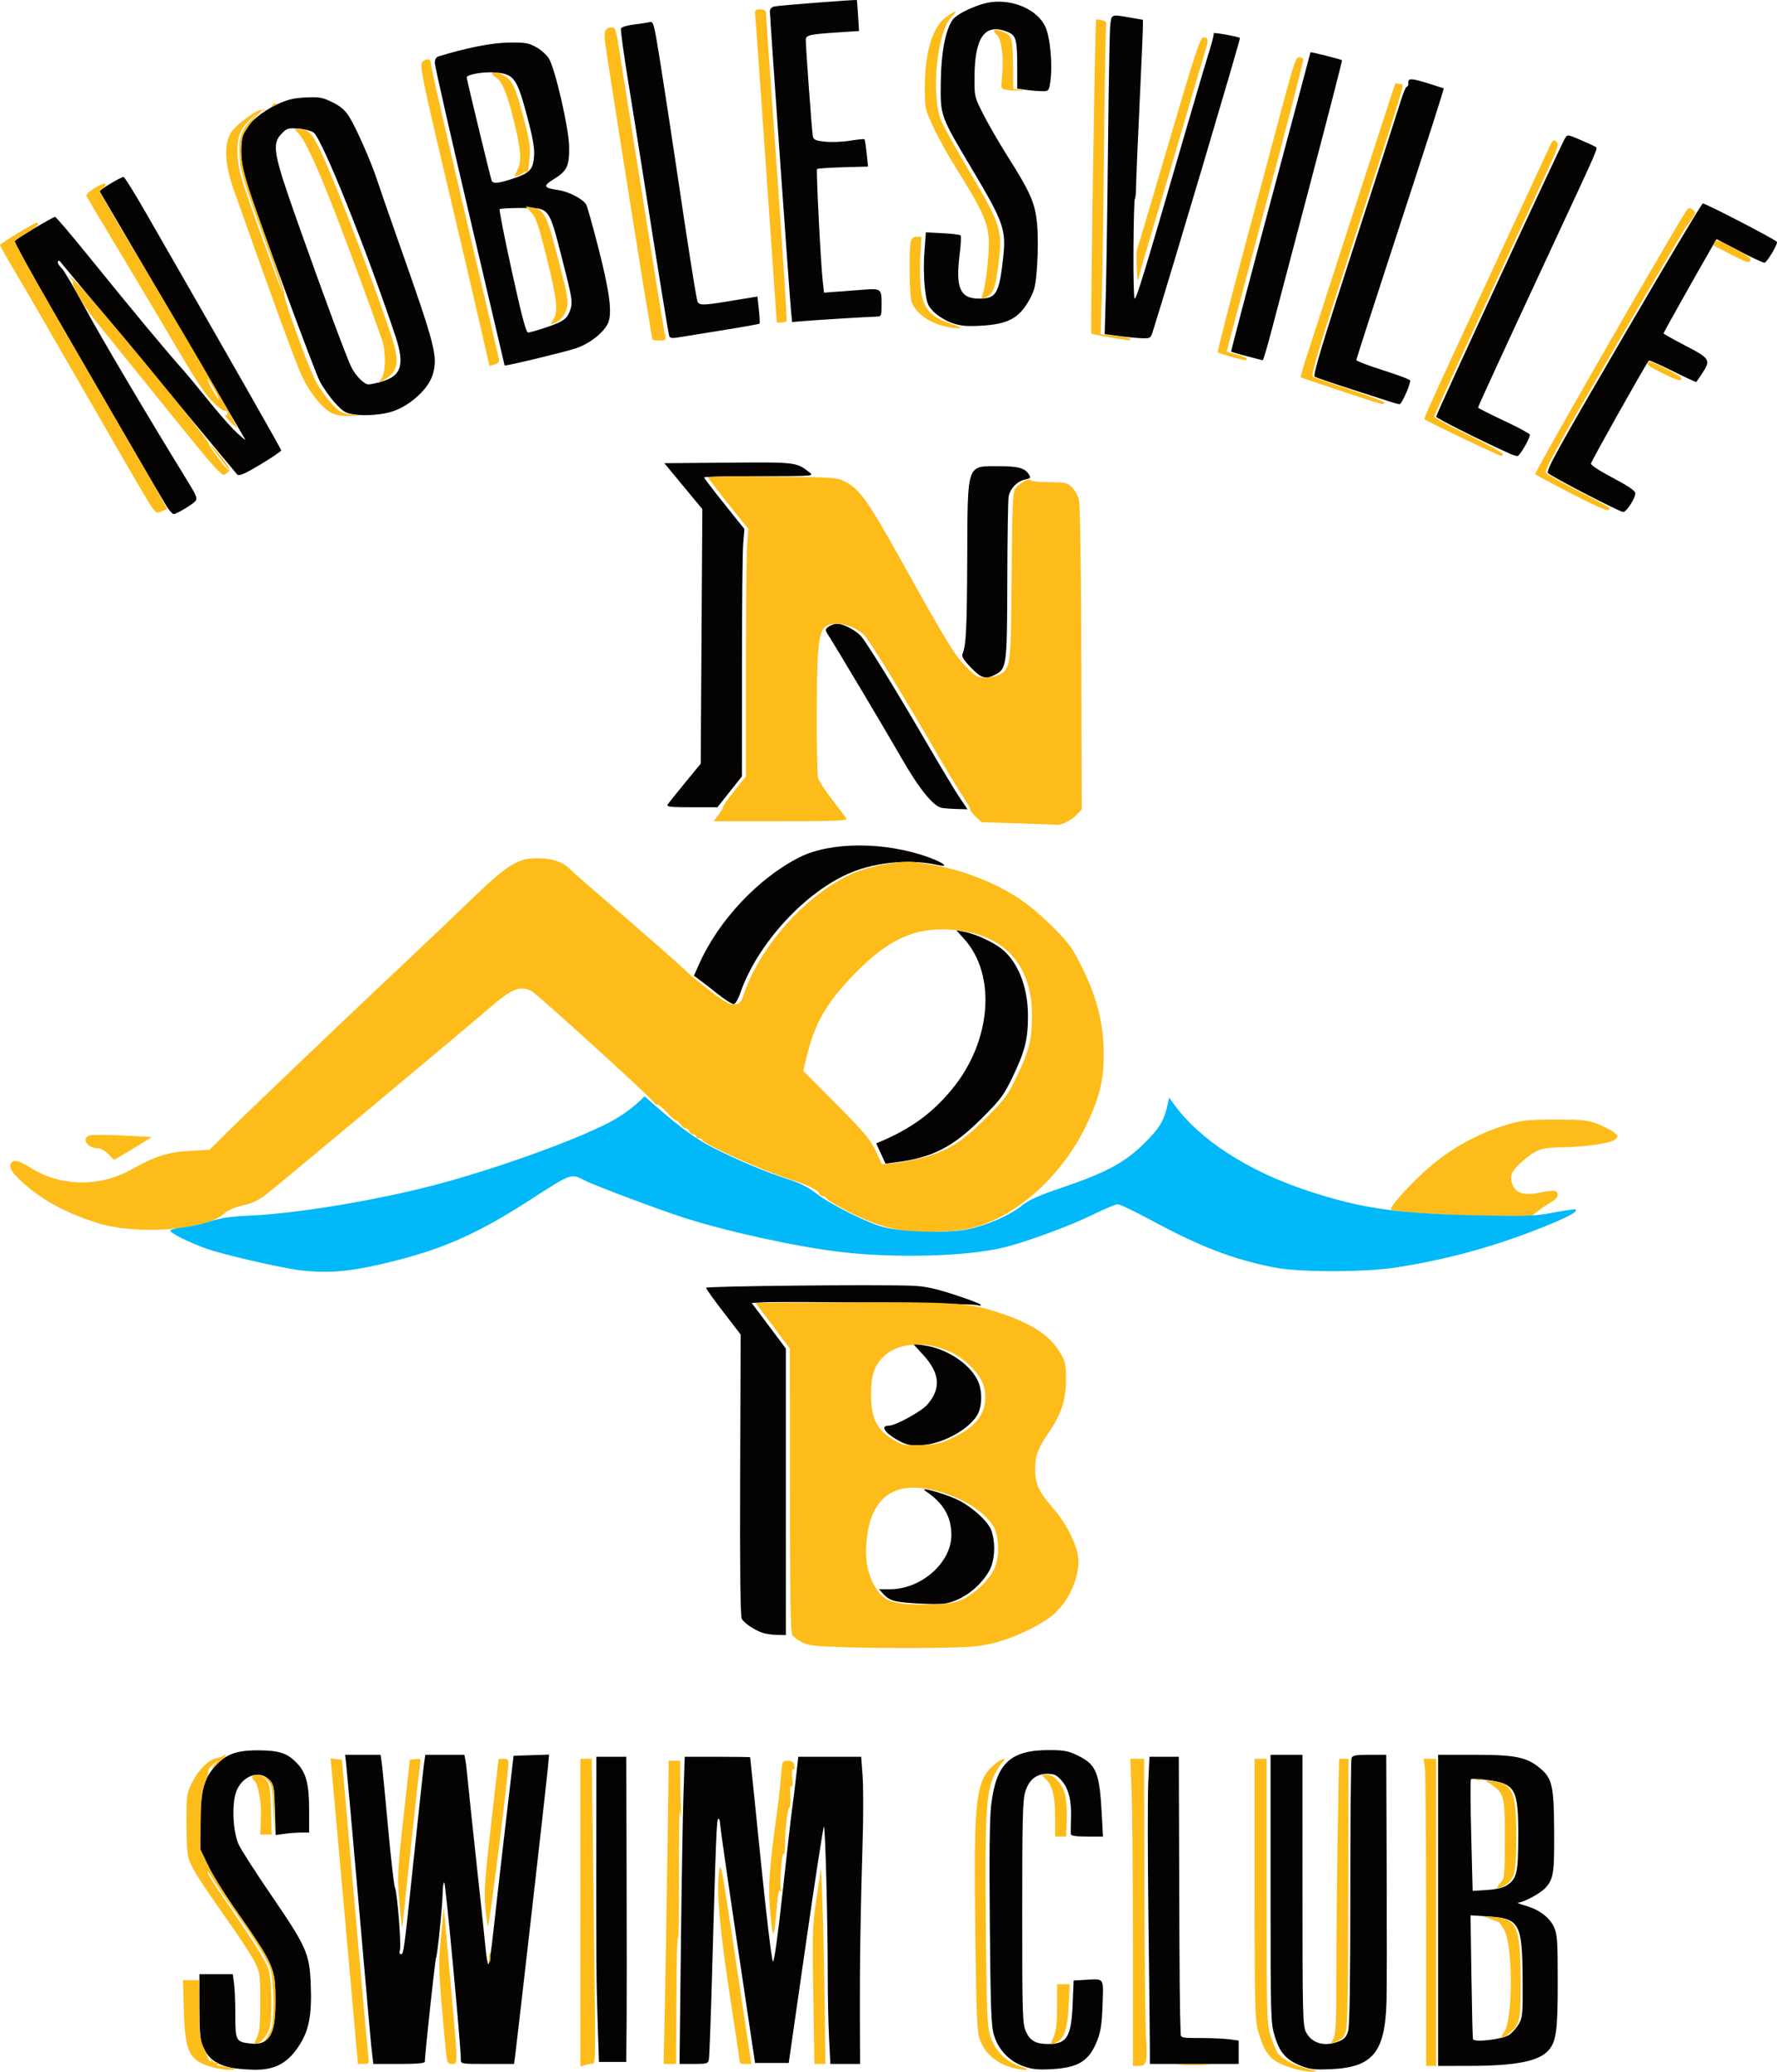 <?xml version="1.0" encoding="UTF-8" standalone="no"?>
<svg
   xmlns:dc="http://purl.org/dc/elements/1.1/"
   xmlns:cc="http://creativecommons.org/ns#"
   xmlns:rdf="http://www.w3.org/1999/02/22-rdf-syntax-ns#"
   xmlns:svg="http://www.w3.org/2000/svg"
   xmlns="http://www.w3.org/2000/svg"
   xmlns:sodipodi="http://sodipodi.sourceforge.net/DTD/sodipodi-0.dtd"
   xmlns:inkscape="http://www.inkscape.org/namespaces/inkscape"
   version="1.1"
   id="svg833"
   width="85522.695"
   height="99703.398"
   viewBox="0 0 85522.695 99703.398"
   sodipodi:docname="source.svg"
   inkscape:version="1.0.2 (e86c870879, 2021-01-15, custom)"
   inkscape:export-filename="C:\Users\cmoth\source\repos\cmothersead\FRSTWebsite\images\logos\teams\NOB\512x512.png"
   inkscape:export-xdpi="0.49278149"
   inkscape:export-ydpi="0.49278149">
  <defs
     id="defs837" />
  <sodipodi:namedview
     pagecolor="#ffffff"
     bordercolor="#666666"
     borderopacity="1"
     objecttolerance="10"
     gridtolerance="10"
     guidetolerance="10"
     inkscape:pageopacity="0"
     inkscape:pageshadow="2"
     inkscape:window-width="2560"
     inkscape:window-height="1377"
     id="namedview835"
     showgrid="false"
     inkscape:zoom="0.01"
     inkscape:cx="48510.558"
     inkscape:cy="48983.148"
     inkscape:window-x="-8"
     inkscape:window-y="-8"
     inkscape:window-maximized="1"
     inkscape:current-layer="g841" />
  <g
     inkscape:groupmode="layer"
     inkscape:label="Image"
     id="g841"
     transform="translate(-5570.722,-2235.463)">
    <path
       id="path847"
       style="fill:#040302;stroke-width:96"
       d="m 16735.334,101755.74 c -762.646,-150.8 -1158.363,-450.77 -1419.673,-1076.17 C 15203.615,100411.41 15168,99954.941 15168,98787.082 V 97248 h 802.952 802.95 l 61.05,445.402 c 33.576,244.963 61.048,930.873 61.048,1524.24 0,1229.588 31.225,1288.998 718.172,1366.428 907.985,102.34 1215.417,-412.09 1211.83,-2027.792 -3.648,-1641.254 -31.262,-1703.27 -2044.414,-4590.232 -467.12,-669.874 -1010.472,-1555.474 -1207.448,-1968 L 15216,91248 l 3.873,-1296 c 4.54,-1518.127 157.967,-2110 704.183,-2716.448 522.647,-580.28 1025.698,-764.92 2074.334,-761.361 999.432,3.389 1390.004,129.844 1845.29,597.429 461.161,473.619 604.32,1012.191 604.32,2273.481 V 90432 h -370.601 c -203.83,0 -566.444,26.844 -805.808,59.652 l -435.206,59.651 -34.193,-1203.978 c -31.75,-1117.983 -50.815,-1221.67 -266.926,-1451.653 -469.282,-499.403 -1299.566,-208.837 -1592.11,557.177 -225.8,591.249 -165.68,1939.416 113.944,2555.151 107.902,237.6 816.075,1339.2 1573.72,2448 1693.308,2478.129 1834.783,2796.547 1894.162,4263.187 61.427,1517.194 -83.86,2258.611 -590.767,3014.783 -542.324,809 -1147.855,1126.57 -2119.429,1111.51 -373.332,-5.76 -859.086,-46.17 -1079.452,-89.74 z m 38081.99,-81.15 c -670.217,-239.8 -1178.9,-771.63 -1399.598,-1463.29 -143.385,-449.358 -170.218,-1132.618 -209.692,-5339.643 -30.801,-3282.591 -10.281,-5121.001 64.21,-5752.624 238.528,-2022.506 915.298,-2663.188 2806.739,-2657.074 706.562,2.285 911.043,41.856 1365.683,264.291 894.106,437.445 1044.98,811.957 1154.483,2865.75 l 55.023,1032 h -767.086 c -542.579,0 -770.976,-35.121 -780.378,-120 -7.306,-66 -3.312,-424.522 8.889,-796.715 27.717,-845.442 -118.15,-1402.527 -470.489,-1796.863 -222.397,-248.905 -346.237,-306.059 -663.17,-306.059 -541.13,0 -891.022,284.172 -1069.942,868.972 -120.616,394.237 -144,1335.85 -144,5798.665 0,4913.606 13.396,5358.682 172.237,5722.522 199.628,457.268 476.315,613.478 1086.591,613.478 894.951,0 1103.215,-344.95 1168.734,-1935.792 l 46.145,-1120.454 551.69,-31.872 c 940.046,-54.327 887.517,-129.303 841.376,1201.008 -31.471,907.334 -87.745,1287.77 -252.822,1709.21 -390.901,997.97 -900.903,1318.12 -2211.959,1388.56 -659.351,35.42 -932.247,6.33 -1352.668,-144.07 z m 13367.753,-15.19 c -711.22,-282.85 -1023.243,-634.57 -1262.869,-1423.48 C 66725.221,99587.386 66720,99403.882 66720,93129.097 V 86688 h 768 768 l 0.192,6504 c 0.1,6000.298 13.149,6529.92 168,6838.67 278.527,555.33 913.157,729.78 1604.305,441 251.448,-105.06 349.704,-220.67 428.381,-504 67.33,-242.476 102.277,-2514.288 102.63,-6671.818 0.288,-3467.282 26.757,-6372.482 58.806,-6456 46.731,-121.779 217.84,-151.852 864,-151.852 h 805.729 l 20.033,5448 c 11.018,2996.4 8.036,5880 -6.633,6408 -68.632,2470.41 -655.685,3187.16 -2682.42,3275.05 -781.542,33.89 -1011.701,8.26 -1433.899,-159.65 z M 74784,94176 v -7488 h 1772.399 c 1949.56,0 2500.552,114.47 3139.71,652.286 580.245,488.244 658.016,837.406 671.222,3013.51 12.431,2048.397 -30.294,2321.979 -429.726,2751.707 -237.008,254.984 -1027.485,682.097 -1286.414,695.081 -94.155,4.724 37.119,65.839 291.72,135.816 679.412,186.739 1202.231,570.375 1414.517,1037.949 162.497,357.911 182.432,647.331 183.066,2657.651 0.768,2355.043 -70.508,2866.2 -459.7,3297.83 -458.575,508.59 -1571.105,726.17 -3736.794,730.82 l -1560,3.35 z m 3436.625,5981.26 c 142.656,-106.33 345.775,-340.012 451.375,-519.292 175.169,-297.398 190.932,-485.856 179.821,-2149.968 -17.962,-2690.157 -147.739,-2926.627 -1657.173,-3019.585 l -851.098,-52.415 43.515,2928 c 23.932,1610.4 56.93,2972.76 73.326,3027.46 53.267,177.68 1464.93,5.95 1760.234,-214.2 z m -140.368,-7179.773 c 492.093,-322.431 555.374,-585.754 561.497,-2336.472 8.016,-2291.883 -133.873,-2558.827 -1452.632,-2732.938 -424.248,-56.011 -795.832,-77.368 -825.742,-47.458 -29.908,29.91 -23.541,1252.353 14.152,2716.541 l 68.531,2662.16 684.319,-43.917 c 436.252,-27.997 780.584,-106.992 949.875,-217.916 z M 23484.284,101112 c -66.204,-561.85 -44.789,-323.2 -682.749,-7608 -288.995,-3300 -547.139,-6183.6 -573.654,-6408 l -48.208,-408 h 853.725 853.725 l 52.93,360 c 29.112,198 165.535,1591.2 303.163,3096 137.628,1504.8 287.951,2822.4 334.049,2928 115.283,264.081 314.58,2785.035 239,3023.165 -34.724,109.401 -17.661,192.835 39.437,192.835 143.446,0 143.47,0 633.156,-4656 244.348,-2323.2 468.436,-4386 497.974,-4584 l 53.708,-360 h 940.102 940.103 l 49.784,264 c 27.382,145.2 76.749,566.4 109.704,936 32.955,369.6 226.811,2205.6 430.792,4080 203.98,1874.4 400.031,3721.2 435.668,4104 35.636,382.8 95.277,696 132.534,696 37.257,0 145.008,-723.6 239.446,-1608 94.438,-884.4 351.171,-3141.6 570.516,-5016 l 398.811,-3408 854.152,-27.944 854.153,-27.944 -64.341,699.944 c -63.771,693.746 -1446.287,12855.504 -1561.01,13731.944 l -59.689,456 h -1283.633 c -1268.5,0 -1283.579,-2.5 -1279.156,-216 11.527,-556.34 -732.726,-8520 -796.247,-8520 -39.726,0 -73.508,205.2 -75.071,456 -3.619,580.805 -255.821,3066.864 -321.983,3173.914 -41.925,67.843 -539.175,4678.866 -539.175,4999.806 0,72.22 -397.095,106.28 -1238.991,106.28 h -1238.992 z m 14854.137,-5088 c 35.072,-3049.2 91.295,-6375.6 124.939,-7392 l 61.171,-1848 h 1569.735 c 863.354,0 1574.167,10.8 1579.586,24 5.414,13.2 232.716,2223.766 505.106,4912.369 279.818,2761.907 537.551,4902.469 592.485,4920.777 59.974,19.996 238.146,-1262.984 465.008,-3348.431 202.28,-1859.465 405.603,-3641.814 451.829,-3960.779 46.227,-318.965 132.935,-1022.736 192.684,-1563.936 l 108.635,-984 h 1513.785 1513.783 l 69.277,924.021 c 38.102,508.213 38.194,1944.613 0.192,3192 -103.265,3390.7 -143.392,5949.349 -132.3,8435.979 l 9.956,2232 h -715.337 -715.338 l -62.425,-1224 c -34.334,-673.2 -62.685,-2044.8 -63.001,-3048 -0.864,-2636.572 -117.323,-7152 -184.511,-7152 -31.588,0 -425.566,2559.6 -875.508,5688 l -818.075,5688 h -810.575 -810.575 l -837.49,-5616 c -460.619,-3088.8 -839.736,-5734.8 -842.479,-5880 -2.746,-145.2 -41.42,-264 -85.943,-264 -81.867,0 -116.916,871.554 -306.909,7632 -57.87,2059.2 -124.699,3841.2 -148.508,3960 -40.036,199.77 -94.75,216 -728.133,216 h -684.844 l 63.767,-5544 z m 22569.356,4512 c -2.323,-567.6 -32.949,-3343.2 -68.058,-6168 -35.109,-2824.8 -37.548,-5686.8 -5.424,-6360 l 58.415,-1224 h 705.643 705.643 l 19.126,5880 c 16.589,5099.837 27.31,6251.722 69.251,7440 7.373,208.88 38.823,216 954.224,216 520.631,0 1147.031,27.48 1392,61.05 l 445.399,61.04 v 562.96 562.95 h -2136 -2136 l -4.224,-1032 z m -26573.291,-960 c -66.379,-2012.88 -73.232,-2935.834 -66.647,-8976 l 4.161,-3816 h 720 720 l 15.455,5640 c 8.496,3102 9.254,6244.8 1.68,6984 -7.574,739.2 -14.53,1506 -15.455,1704 l -1.68,360 h -657.494 -657.495 z m 7978.862,-18743.588 c -390.032,-117.441 -925.712,-471.292 -1041.777,-688.162 -69.876,-130.565 -94.615,-2315.089 -78.553,-6936.312 l 23.448,-6745.723 -832.233,-1081.675 C 39926.505,64785.619 39552,64260.42 39552,64213.432 c 0,-81.769 8157.761,-164.829 9888,-100.676 632.754,23.461 1085.479,117.049 2016,416.752 660,212.574 1243.2,430.611 1296,484.527 65.171,66.547 3.514,74.798 -192,25.692 -289.849,-72.799 -9213.405,-182.451 -10254.217,-126.002 l -558.217,30.275 822.217,1096.501 822.217,1096.502 V 74032.501 80928 l -408,-8.256 c -224.4,-4.541 -526.193,-43.84 -670.652,-87.337 z M 49632,79400.236 c -1034.449,-62.152 -1260.668,-130.959 -1575.953,-479.344 L 47874.242,78720 h 539.278 c 1490.474,0 2939.043,-1275.441 2943.836,-2592 3.274,-899.216 -381.629,-1558.839 -1245.356,-2134.22 -387.388,-258.063 1098.278,173.017 1671.915,485.121 690.319,375.588 1368.008,1021.7 1506.424,1436.231 211.515,633.445 155.618,1468.626 -131.026,1957.749 -472.679,806.565 -1374.072,1444.812 -2183.313,1545.932 -184.8,23.092 -789.6,14.732 -1344,-18.577 z m -720,-7781.653 C 48174.432,71234.892 47895.072,70848 48355.593,70848 c 309.512,0 1550.388,-678.686 1836.345,-1004.373 679.261,-773.636 621.517,-1512.807 -187.316,-2397.801 l -486.809,-532.646 465.094,60.912 c 1105.531,144.786 2207.049,846.472 2629.873,1675.278 218.189,427.684 243.434,1110.259 57.52,1555.213 -308.201,737.629 -1681.28,1527.403 -2750.3,1581.932 -488.893,24.937 -707.143,-11.423 -1008,-167.932 z m -946.477,-13866.361 -224.857,-488.222 201.667,-85.876 c 1480.294,-630.356 2486.389,-1363.751 3429.436,-2499.896 1909.297,-2300.243 2174.383,-5510.287 599.255,-7256.622 l -371.024,-411.353 384,69.465 c 485.27,87.785 1335.227,470.191 1752.535,788.487 812.541,619.755 1306.961,1848.833 1308.098,3251.795 0.96,1127.75 -143.1,1705.603 -728.56,2923.35 -438.84,912.779 -574.534,1095.342 -1503.228,2022.435 -1357.505,1355.162 -2337.96,1865.51 -4021.655,2093.355 l -600.81,81.304 z m -7855.742,-7682.354 c -353.22,-280.187 -754.812,-591.45 -892.426,-691.695 l -250.208,-182.264 237.854,-537.832 c 933.187,-2110.099 2863.418,-4168.641 4842.767,-5164.684 1512.836,-761.285 4141.331,-757.767 6234.993,8.343 707.838,259.012 986.626,490.605 442.747,367.797 -1299.259,-293.373 -2928.442,-158.477 -4164.064,344.783 -2219.218,903.872 -4559.3,3450.054 -5376.184,5849.682 -89.872,264 -224.121,487.942 -298.331,497.65 -74.211,9.707 -423.927,-211.594 -777.148,-491.781 z m 10780.707,-8955.389 c -405.908,-76.71 -1099.26,-935.965 -1932.748,-2395.204 -676.868,-1185.038 -3058.718,-5183.531 -3553.345,-5965.121 -127.137,-200.899 -122.798,-234.893 45.953,-360 102.492,-75.985 287.813,-138.154 411.825,-138.154 293.511,0 883.22,305.025 1141.927,590.657 275.946,304.668 1662.302,2555.079 3154.981,5121.343 675.65,1161.6 1396.669,2360.4 1602.263,2664 l 373.81,552 -507.577,-13.073 c -279.167,-7.191 -610.858,-32.592 -737.089,-56.448 z M 37699.23,40962.278 c 42.223,-69.147 418.326,-541.082 835.783,-1048.743 l 759.015,-923.02 38.919,-6127.257 38.92,-6127.258 -913.787,-1104 -913.788,-1104 3070.045,-25.332 c 3285.353,-27.11 3278.531,-27.93 3918.61,470.906 224.704,175.12 179.792,178.426 -2424,178.426 -1459.121,0 -2652.947,26.662 -2652.947,59.249 0,32.587 436.971,604.987 971.047,1272 l 971.045,1212.751 -59.045,710.484 c -32.476,390.767 -59.554,3069.167 -60.172,5952 l -1.123,5241.516 -589.783,744 -589.783,744 h -1237.861 c -995.418,0 -1222.827,-24.624 -1161.092,-125.722 z m 14595.688,-6601.672 c -334.529,-347.068 -450.424,-533.634 -402.539,-648 175.275,-418.618 213.663,-1192.186 229.015,-4614.974 20.72,-4619.33 -46.322,-4425.632 1531.778,-4425.632 917.958,0 1244.618,89.48 1434.058,392.82 104.555,167.422 86.437,193.247 -171.81,244.896 -381.097,76.22 -738.642,445.477 -802.944,829.247 -28.479,169.97 -56.521,1991.281 -62.317,4047.357 -11.565,4102.838 -28.499,4233.44 -586.337,4521.909 -456.029,235.822 -667.018,173.075 -1168.904,-347.623 z M 13595.281,26609.87 c -248.338,-393.391 -2547.344,-4347.616 -5522.308,-9498.21 -1014.136,-1755.787 -1821.001,-3229.365 -1793.034,-3274.617 65.532,-106.033 1839.833,-1166.074 1944.669,-1161.826 43.665,1.766 748.991,829.796 1567.391,1840.061 2299.601,2838.716 3789.999,4630.591 4640.34,5578.99 798.222,931.388 1584.827,1980.358 2366.055,2800.144 317.683,314.368 577.605,537.69 577.605,496.272 L 10368,11446.136 c 0,-82.054 1016.715,-694.136 1153.014,-694.136 43.855,0 545.324,810 1114.374,1800 3964.951,6897.994 6468.612,11294.521 6468.612,11359.138 0,41.575 -441.55,342.332 -981.222,668.349 -721.543,435.886 -1020.066,569.13 -1128,503.475 -8563.512,-10298.962 0,0 -8563.512,-10298.962 -139.784,0 -84.945,179.23 110.573,361.382 104.411,97.274 595.468,930.557 1091.237,1851.74 752.279,1397.801 3077.304,5326.723 5009.208,8464.764 373.893,607.324 435.394,767.599 339.08,883.651 -141.424,170.405 -909.999,630.463 -1053.255,630.463 -55.935,0 -205.708,-164.758 -332.828,-366.13 z M 81888,26006.887 c -924,-478.425 -1740.435,-928.471 -1814.299,-1000.103 -114.371,-110.914 419.666,-1080.229 3598.932,-6532.324 2053.277,-3521.148 3784.917,-6421.919 3848.09,-6446.161 85.434,-32.784 3385.265,1673.59 3565.731,1843.874 75.144,70.903 -479.791,1007.827 -596.931,1007.827 -72.183,0 -620.734,-255.791 -1219.003,-568.426 l -1087.761,-568.424 -230.688,400.424 C 87157.018,15523.624 85632,18242.182 85632,18279.427 c 0,24.468 475.2,291.386 1056,593.154 1188.526,617.525 1232.224,690.454 801.201,1337.135 -140.14,210.256 -264.775,395.319 -276.966,411.25 -12.192,15.931 -522.109,-219.892 -1133.15,-524.051 -611.04,-304.16 -1129.777,-533.195 -1152.748,-508.967 -128.68,135.72 -2779.01,4851.316 -2787.795,4960.181 -5.952,73.78 448.486,369.611 1044.246,679.783 666.452,346.976 1067.136,613.275 1088.328,723.315 39.985,207.627 -415.066,929.468 -584.478,927.148 -65.25,-0.864 -874.638,-393.064 -1798.638,-871.488 z m -3648,-1936.138 c -1451.867,-654.894 -3552,-1708.354 -3552,-1781.742 0,-114.641 5960.629,-12987.84 6206.205,-13403.572 107.637,-182.216 124.417,-180.493 720,73.938 335.388,143.276 664.574,295.061 731.525,337.3 137.204,86.559 283.997,-252.414 -2209.995,5103.327 C 78012.326,18959.932 76704,21801.422 76704,21853.218 c 0,22.805 561.6,305.802 1248,628.883 686.4,323.08 1248,625.413 1248,671.85 0,193.045 -492.522,1037.539 -601.618,1031.552 -65.11,-3.573 -226.382,-55.213 -358.382,-114.754 z M 22615.884,22182.824 c -405.234,-57.703 -534.526,-135.101 -912.671,-546.35 -242.305,-263.518 -576.132,-735.927 -741.839,-1049.799 -251.986,-477.301 -2768.089,-7297.657 -3545.821,-9611.602 -264.6,-787.25 -311.16,-1863.083 -102.229,-2362.156 183.195,-437.597 844.224,-1000.043 1586.832,-1350.178 499.994,-235.745 795.241,-307.431 1381.902,-335.526 659.255,-31.572 808.364,-5.246 1281.558,226.266 389.691,190.658 609.502,378.686 807.285,690.558 335.562,529.127 1061.135,2173.297 1351.195,3061.852 118.877,364.162 559.056,1634.112 978.176,2822.112 1823.061,5167.497 1944.164,5629.117 1706.613,6505.26 -183.386,676.368 -1047.712,1489.507 -1901.831,1789.2 -489.2,171.649 -1316.639,241.888 -1889.17,160.364 z m 1350.947,-1589.868 c 934.729,-277.584 1089.31,-823.427 625.572,-2208.956 -1392.339,-4159.941 -3491.431,-9391.305 -3914.861,-9756.629 -103.873,-89.619 -416.698,-175.058 -731.194,-199.703 -507.83,-39.797 -569.918,-21.921 -816,234.933 -495.613,517.308 -417.61,937.103 825.268,4441.4 1259.455,3551.031 2322.105,6411.192 2533.765,6819.715 217.298,419.405 612.27,812.285 816.611,812.285 98.538,0 395.916,-64.37 660.839,-143.044 z M 29856,19824.566 c 0,-12.567 -755.868,-3236.235 -1679.707,-7163.708 -923.839,-3927.472 -1679.839,-7256.747 -1680,-7398.389 -0.192,-161.781 62.169,-276.72 167.707,-309.142 1363.311,-418.82 2568.674,-656.914 3384,-668.437 808.594,-11.429 960.425,14.322 1339.092,227.11 234.901,132 508.506,379.762 608.01,550.583 304.201,522.227 947.752,3327.998 965.38,4208.891 18.984,948.636 -93.963,1191.748 -737.684,1587.833 -539.22,331.786 -500.693,421.475 225.202,524.261 491.614,69.612 1198.553,440.662 1338.784,702.686 51.873,96.926 313.767,1031.462 581.986,2076.746 558.752,2177.53 683.89,3204.411 446.45,3663.568 -238.752,461.695 -894.719,963.016 -1540.53,1177.346 -548.013,181.873 -3418.69,870.976 -3418.69,820.652 z m 1999.073,-1831.74 c 860.738,-288.702 1036.25,-424.134 1182.573,-912.518 96.331,-321.522 52.625,-575.678 -404.859,-2354.304 -658.11,-2558.628 -602.195,-2487.436 -1949.137,-2481.671 -556.774,2.381 -1036.878,28.895 -1066.899,58.917 -30.021,30.02 235.627,1378.07 590.328,2995.666 467.689,2132.872 681.482,2941.084 777.989,2941.084 73.194,0 464.696,-111.228 870.005,-247.174 z M 30245.36,10836.18 c 818.783,-269.76 975.926,-432.167 1028.04,-1062.476 31.507,-381.078 -46.577,-846.842 -309.421,-1845.671 -514.511,-1955.188 -647.401,-2138.883 -1596.199,-2206.453 -547.845,-39.015 -1335.78,101.29 -1335.78,237.858 0,93.171 1131.982,4780.327 1198.012,4960.561 62.265,169.959 306.187,149.823 1015.348,-83.82 z M 72576,21600.789 c -132,-44.028 -996,-322.064 -1920,-617.856 -924,-295.791 -1737.771,-574.437 -1808.381,-619.213 -101.263,-64.214 311.584,-1437.745 1954.497,-6502.565 C 71947.698,10329.519 72949.776,7224 73028.955,6960 c 79.179,-264 186.145,-506.43 237.703,-538.733 51.557,-32.303 90.051,-86.303 85.541,-120 -42.873,-320.358 82.657,-325.574 992.99,-41.265 373.346,116.601 690.382,218.172 704.525,225.713 30.828,16.439 -628.622,2069.96 -2672.17,8321.119 -841.249,2573.358 -1529.544,4715.262 -1529.544,4759.785 0,44.524 583.2,265.187 1296,490.362 712.8,225.177 1296,446.853 1296,492.614 0,226.388 -412.3,1145.433 -510.898,1138.826 -62.206,-4.167 -221.102,-43.602 -353.102,-87.632 z m -7007.028,-2224.553 c -395.466,-104.66 -731.381,-202.645 -746.479,-217.744 -15.098,-15.097 837.664,-3256.008 1895.028,-7202.022 C 67774.884,8010.456 68640,4768.784 68640,4752.755 c 0,-33.531 1472.652,336.554 1517.965,381.472 16.481,16.337 -669.312,2680.219 -1523.983,5919.738 C 67779.31,14293.484 66924.621,17538 66734.673,18264 c -189.949,726 -368.157,1316.069 -396.017,1311.264 -27.861,-4.8 -374.218,-94.367 -769.684,-199.028 z M 37779.538,18412.585 C 37735.26,18281.105 37229.086,15160.212 36576,10992 36360.906,9619.2 36010.406,7423.374 35797.111,6112.386 35583.816,4801.399 35430.398,3673.795 35456.184,3606.599 c 25.955,-67.636 295.28,-151.368 603.338,-187.574 306.051,-35.97 648.976,-88.622 762.058,-117.003 197.566,-49.586 217.344,20.886 506.097,1803.188 165.274,1020.135 540.737,3474.791 834.363,5454.791 518.153,3494.048 860.884,5676.973 960.87,6120 59.18,262.221 200.133,269.248 1413.048,70.445 488.423,-80.056 1023.303,-167.448 1188.622,-194.207 l 300.58,-48.653 67.87,633.757 c 37.327,348.568 50.776,650.852 29.885,671.743 -20.892,20.892 -856.294,169.218 -1856.449,329.616 -1000.156,160.397 -1959.43,314.77 -2131.72,343.05 -209.14,34.33 -327.198,10.012 -355.208,-73.166 z m 21659.768,-3.542 -704.694,-93.218 53.984,-1837.912 c 29.691,-1010.853 78.194,-4235.513 107.784,-7165.913 29.589,-2930.4 77.117,-5554.8 105.617,-5832 58.601,-569.968 35.092,-560.28 966.14,-398.145 l 607.863,105.855 -0.97,350.145 C 60574.454,3730.435 60502.464,5400 60414.961,7248 c -87.504,1848 -162.667,3630 -167.029,3960 -4.358,330 -31.214,600 -59.671,600 -28.457,0 -58.583,1080 -66.947,2400 -8.361,1320 16.774,2400 55.861,2400 96.588,0 433.397,-1108.775 2604.872,-8575.245 427.284,-1469.185 881.156,-2999.614 1008.604,-3400.954 127.45,-401.34 213.109,-759.834 190.353,-796.653 -36.634,-59.275 1201.135,162.987 1265.364,227.217 36.852,36.851 -3386.92,11566.854 -4202.845,14153.634 -91.397,289.761 -126.962,311.082 -498.966,299.129 -220.305,-7.075 -717.667,-54.819 -1105.249,-106.087 z m -8066.868,-635.763 c -283.559,-100.982 -667.138,-335.179 -852.396,-520.437 -306.027,-306.026 -345.805,-410.186 -434.919,-1138.838 -56.941,-465.579 -67.755,-1199.472 -25.781,-1749.527 l 72.304,-947.523 804.901,42.247 c 442.695,23.235 832.617,69.963 866.494,103.839 33.876,33.877 10.878,464.509 -51.108,956.96 -198.498,1577.005 32.441,2088 943.653,2088 825.244,0 962.434,-234.094 1155.551,-1971.779 148.555,-1336.719 21.407,-1703.49 -1446.374,-4172.222 -1598.658,-2688.859 -1575.48,-2625.246 -1556.497,-4272 16.241,-1408.81 212.396,-2459.369 557.562,-2986.159 211.185,-322.308 1281.885,-808.124 1928.012,-874.81 1073.197,-110.764 2159.86,391.507 2538.286,1173.23 242.594,501.132 368.217,1865.345 246.509,2676.959 -63.505,423.483 -80.203,442.781 -383.118,442.781 -174.196,0 -517.148,-27.472 -762.118,-61.049 L 54528,6501.903 v -982.951 c 0,-1365.905 -53.289,-1574.902 -443.08,-1737.768 -1095.235,-457.618 -1599.443,209.201 -1613.717,2134.152 -7.171,966.695 -5.136,975.41 424.681,1824 C 53133.42,8208.301 53668.723,9132 54085.448,9792 c 1089.104,1724.903 1305.092,2224.271 1399.549,3235.798 43.358,464.311 43.975,1349.766 1.373,1967.678 -66.245,960.798 -116.167,1194.592 -344.769,1614.61 -519.472,954.442 -1045.551,1236.291 -2437.599,1305.958 -637.405,31.9 -928.839,0.672 -1331.562,-142.765 z m -7735.974,-625.783 C 43565.249,16402.25 42624,3056.9 42624,2792.443 c 0,-125.689 78.038,-214.324 216,-245.332 226.82,-50.979 3945.419,-340.687 3969.733,-309.274 7.728,9.989 34.391,349.434 59.242,754.322 l 45.182,736.16 -921.078,60.356 c -1484.771,97.293 -1640.949,132.655 -1641.929,371.763 -1.468,358.894 296.879,4421.63 340.297,4633.968 34.525,168.846 133.175,211.995 594.97,260.238 304.471,31.808 845.929,9.871 1203.24,-48.748 357.312,-58.619 666.251,-89.326 686.531,-68.238 20.281,21.088 67.279,325.375 104.44,676.193 l 67.566,637.85 -1202.156,34.15 c -661.184,18.781 -1224.514,56.535 -1251.843,83.896 -52.627,52.689 178.477,4590.107 277.394,5446.281 l 58.234,504.028 689.088,-50.468 c 378.999,-27.757 936.069,-70.159 1237.933,-94.226 806.165,-64.274 843.156,-34.314 843.156,682.909 0,579.811 -12.441,613.729 -225.1,613.729 -258.576,0 -3079.353,174.346 -3680.598,227.489 l -401.698,35.506 z" />
    <path
       id="path853"
       style="display:inline;fill:#fdbc1a;stroke-width:96"
       d="m 67769.636,101770.68 c -1059.298,-338.96 -1298.869,-602.35 -1662.817,-1828.104 -135.524,-456.442 -154.819,-1302.941 -154.819,-6792 V 86880 h 288 288 l 1.238,6360 c 1.181,6041.27 10.645,6390 188.932,6958.69 103.232,329.28 253.488,699.11 333.905,821.84 199.778,304.91 780.222,615.43 1456.229,779.04 538.455,130.32 546.501,136.56 179.696,139.27 -211.2,1.53 -624.464,-74.11 -918.364,-168.16 z M 15696,101696.91 c -1024.628,-311.07 -1217.077,-717.86 -1275.86,-2696.91 l -43.485,-1464 h 384 383.999 l 9.513,1397.27 c 8.324,1222.49 35.734,1453.66 219.119,1848 115.283,247.9 213.454,479.53 218.159,514.73 4.704,35.2 47.88,100 95.946,144 51.371,47.02 58.328,20.65 16.88,-64 -43.599,-89.04 -18.371,-80.45 66.101,22.51 75.136,91.58 164.74,138.38 199.12,104 34.378,-34.38 62.507,-12.11 62.507,49.49 0,61.6 32.4,106.88 72,100.63 39.6,-6.24 93.6,-2.68 120,7.88 26.4,10.59 176.82,40.12 334.266,65.63 424.687,68.79 421.533,130.76 -6.269,123.15 -206.8,-3.65 -592,-72.26 -856,-152.4 z m 38369.531,-23.48 c -629.958,-217.58 -1109.516,-668.59 -1327.483,-1248.49 -144.807,-385.25 -173.373,-1010.777 -226.187,-4952.94 -91.346,-6818.288 2.15,-7603.816 997.086,-8376.827 359.068,-278.978 535.234,-277.67 272.476,2.026 -112.225,119.458 -291.267,414.376 -397.873,655.376 -354.717,801.896 -415.706,1983.309 -367.516,7119.085 39.474,4207.024 66.307,4890.285 209.692,5339.64 222.498,697.31 730.045,1225.54 1399.598,1456.65 431.532,148.94 474.649,181.78 238.676,181.78 -158.4,0 -517.711,-79.33 -798.469,-176.3 z M 33504,94282.407 V 86880 h 272.314 272.312 l 77.108,5784 c 111.236,8344 111.371,8870.64 2.266,8875.56 -52.8,2.4 -214.8,36.04 -360,74.8 l -264,70.45 z m 26592,1588.925 c 0,-3185.967 -28.384,-6512.367 -63.076,-7392 L 59969.848,86880 h 332.104 332.102 l 14.569,6216 c 8.016,3418.8 42.382,6639.005 76.376,7156 79.722,1212.46 31.276,1412 -342.828,1412 H 60096 Z m 2227.8,5721.568 c 354.09,-18.41 958.89,-18.54 1344,0 385.11,18.27 95.4,33.34 -643.8,33.49 -739.2,0 -1054.29,-14.8 -700.2,-33.22 z M 74208,94717.399 c 0,-3820.63 -27.472,-7147.03 -61.048,-7392 l -61.05,-445.399 h 301.05 301.048 v 7392 7392 h -240 -240 z M 22188.614,94728 c -334.739,-3762 -632.12,-7070.288 -660.846,-7351.75 l -52.229,-511.749 276.176,31.749 276.174,31.75 257.235,2928 c 141.48,1610.4 412.655,4699.2 602.611,6864 189.957,2164.8 370.78,4141.2 401.829,4392 55.81,450.81 53.329,456 -217.94,456 h -274.393 z m 4853.725,6336 c -30.853,-277.2 -128.754,-1346.4 -217.559,-2376 -143.643,-1665.398 -146.72,-2025.629 -27.879,-3264 l 133.585,-1392 313.662,3504 c 377.912,4221.75 374.096,4032 81.069,4032 -202.455,0 -232.8,-54.07 -282.878,-504 z m 10527.494,-2400 c 33.676,-1597.2 89.333,-4880.4 123.681,-7296 l 62.45,-4392 h 274.018 274.018 v 753.516 c 0,414.433 16.56,1073.233 36.801,1464 30.959,597.7 25.08,634.288 -37.034,230.484 -40.706,-264.632 -67.987,1092.19 -60.801,3024 7.171,1927.2 -12.877,3309.6 -44.548,3072 -31.669,-237.6 -64.069,1026 -72,2808 l -14.418,3240 h -301.698 -301.699 z M 41184,101526.34 c 0,-22.91 -221.742,-1502.51 -492.759,-3288.004 -499.634,-3291.625 -643.606,-4971.707 -510.975,-5962.807 66.51,-497 128.933,-175.438 676.418,3484.471 331.73,2217.6 663.963,4431.6 738.295,4920 l 135.148,888 h -273.064 c -150.184,0 -273.063,-18.75 -273.063,-41.66 z M 44712.983,98280 c -50.047,-3065.088 -39.201,-3385.625 159.99,-4728 l 213.677,-1440 62.299,1584 c 34.264,871.2 81.502,2998.8 104.972,4728 l 42.674,3144 h -264.963 -264.962 z m -26779.044,2018.84 c 130.154,-252.85 162.061,-588.891 162.061,-1706.84 0,-1318.33 -13.732,-1419.965 -259.457,-1920.278 -142.701,-290.564 -747.942,-1219.361 -1344.98,-2064.005 C 15259.987,92865.376 14870.439,92257.051 14678.244,91776 14584.152,91540.497 14544,91009.3 14544,90000 c 0,-1408.927 6.211,-1452.339 288,-2011.83 291.05,-577.885 799.544,-1077.573 1152,-1132.049 105.6,-16.321 248.874,-65.151 318.387,-108.512 280.875,-175.199 148.373,10.555 -264.303,370.524 -338.995,295.698 -383.799,317.412 -198.084,96 l 240,-286.133 -261.041,229.955 c -143.573,126.475 -242.372,260.161 -219.555,297.081 22.818,36.92 -50.185,300.64 -162.229,586.046 -171.132,435.917 -205.112,733.889 -212.446,1862.918 l -8.726,1344 358.139,750.046 c 196.977,412.526 740.328,1298.126 1207.449,1968 2013.152,2886.962 2040.77,2948.978 2044.414,4590.232 2.496,1125.898 -110.982,1593.292 -451.132,1858.072 -175.121,136.31 -176.034,134.26 -21.552,-48.18 88.724,-104.79 210.304,-319.36 270.174,-476.836 157.237,-413.558 133.377,-2304.998 -36.122,-2863.449 -140.951,-464.391 -674.385,-1323.099 -1909.998,-3074.666 -366.564,-519.63 -769.21,-1124.43 -894.77,-1344 -125.559,-219.57 -228.81,-346.888 -229.445,-282.927 -0.672,63.96 244.761,474.36 545.328,912 1839.782,2678.81 2308.953,3428.681 2419.235,3866.652 145.496,577.814 154.793,2404.954 14.121,2774.957 -139.552,367.049 -400.292,676.219 -597.903,708.939 -152.081,25.19 -152.081,7.49 0,-288 z M 56160,100571.72 c 0,-19.95 64.8,-191.36 144,-380.92 98.472,-235.667 144,-679.485 144,-1403.718 V 97728 h 301.595 301.595 l -49.137,1036.675 c -51.58,1088.237 -199.153,1557.385 -548.736,1744.485 -192.313,102.92 -293.317,124.46 -293.317,62.56 z m 13590.449,-230.32 c 109.253,-209.43 136.485,-854.786 136.96,-3245.685 0.288,-1641.363 29.203,-4611.363 64.173,-6600.004 L 70015.164,86880 h 224.418 224.418 l -5.414,6408 c -3.975,4704.259 -35.883,6495.658 -120,6737.69 -78.658,226.33 -210.194,368.49 -419.542,453.41 l -304.959,123.71 136.368,-261.41 z m 8198.18,-285.4 c 448.51,-609.158 447.47,-4249.433 -1.42,-4975.753 -111.578,-180.536 -210.145,-328.898 -219.039,-329.693 -8.889,-0.768 -188.97,-67.123 -400.17,-147.397 l -384,-145.953 511.151,37.993 c 1114.984,82.875 1283.835,471.395 1300.67,2992.803 13.302,1992.192 -33.305,2205.542 -574.849,2631.52 -355.322,279.5 -463.187,250.01 -232.343,-63.52 z m -48836.42,-3624 c 1.066,-211.2 20.726,-286.301 43.688,-166.877 22.962,119.415 22.091,292.215 -1.939,384 -24.028,91.776 -42.816,-5.952 -41.751,-217.123 z m 13531.152,-2112 c -118.565,-1270.371 -60.848,-2096.38 358.87,-5136 54.681,-396 125.234,-1054.8 156.785,-1464 56.831,-737.07 59.867,-744 325.983,-744 209.413,0 278.607,52.257 313.942,237.095 27.33,142.969 7.335,213.615 -50.373,177.951 -61.14,-37.786 -78.272,122.197 -47.443,443.034 30.296,315.301 15.93,454.495 -38.607,374.047 -55.06,-81.219 -76.546,88.277 -58.689,462.98 15.494,325.107 -0.768,573.11 -36.093,551.114 -79.844,-49.685 -217.455,1071.228 -221.056,1800.612 -1.478,298.558 -29.171,499.969 -61.549,447.58 -83.559,-135.2 -206.919,1411.998 -133.412,1673.27 41.739,148.359 32.823,175.932 -28.379,87.768 -59.696,-85.993 -112.176,152.358 -158.529,720 -136.384,1670.147 -193.824,1736.004 -321.45,368.549 z m -17847.404,-480 c -110.455,-1286.316 -102.201,-1463.487 192.318,-4128 l 307.725,-2784 269.649,-30.922 c 256.393,-29.402 267.013,-15.243 216.047,288 -29.482,175.407 -227.3,1960.522 -439.599,3966.922 -212.298,2006.4 -396.061,3734.4 -408.364,3840 -12.302,105.6 -74.301,-412.8 -137.776,-1152 z m 4260.829,1104 c -31.857,-79.2 -91.867,-511.2 -133.354,-960 -61.847,-669.044 -11.381,-1377.888 280.226,-3936 195.611,-1716 357.611,-3130.8 360,-3144 2.39,-13.2 112.342,-24 244.342,-24 186.398,0 238.862,48.241 234.905,216 -14.874,630.583 -937.08,7969.921 -986.119,7848 z m 48703.729,-2064.548 c 220.601,-234.819 226.143,-284.545 232.733,-2088 7.546,-2065.647 -34.541,-2246.209 -617.248,-2647.917 l -336,-231.633 415.452,51.913 c 915.709,114.424 1097.702,561.302 1090.302,2677.2 -6.057,1733.28 -71.385,2015.339 -537.469,2320.729 -362.457,237.491 -504.019,190.473 -247.77,-82.292 z M 56351.464,89736 c -0.672,-1037.494 -119.165,-1544.429 -434.999,-1860.262 L 55688.727,87648 h 275.103 c 341.91,0 724.235,425.468 870.529,968.761 56.875,211.216 91.037,749.252 75.918,1195.635 L 56882.786,90624 H 56617.393 56352 l -0.576,-888 z m -38223.991,75.432 c 35.659,-812.415 -118.776,-1708.868 -323.69,-1878.932 -75.718,-62.841 -113.705,-153.03 -84.415,-200.421 98.686,-159.677 620.195,-44.661 835.27,184.215 195.614,208.165 214.444,328.231 226.367,1443.378 l 13.005,1216.328 -62.258,-1222.586 c -57.744,-1133.952 -79.307,-1238.347 -297.441,-1440 l -235.184,-217.414 188.437,226.011 c 160.022,191.932 193.543,405.444 222.308,1416 l 33.87,1189.989 -273.87,0.192 -273.872,0.192 31.473,-717.015 z m 58506.354,-1941.959 c 93.405,-24.34 223.005,-22.74 288,3.562 64.995,26.297 -11.427,46.211 -169.827,44.255 -158.4,-1.959 -211.578,-23.472 -118.173,-47.812 z M 46320,81514.61 c -1538.242,-49.428 -1876.64,-87.241 -2160,-241.363 -184.8,-100.514 -388.626,-251.714 -452.947,-336 -89.327,-117.054 -117.667,-1764.77 -120,-6976.746 L 43584,67137.003 42762.359,66040.501 41940.717,64944 l 4445.642,-28.377 c 4787.27,-30.557 5790.959,28.421 7004.901,411.625 1798.543,567.744 2686.222,1131.585 3225.348,2048.694 232.662,395.783 262.936,543.261 259.483,1264.058 -4.675,974.753 -221.619,1642.227 -817.524,2515.227 -547.467,802.039 -666.567,1124.645 -666.567,1805.514 0,701.935 172.764,1075.76 858.089,1856.729 546.727,623.029 994.478,1437.706 1167.229,2123.762 215.916,857.485 -235.308,2117.759 -1037.311,2897.217 -551.859,536.345 -1919.06,1208.445 -3004.007,1476.733 -685.874,169.606 -1168.106,206.269 -3024,229.911 -1214.4,15.47 -3028.8,1.757 -4032,-30.483 z m 5531.75,-2285.622 c 567.503,-254.951 1177.554,-806.641 1499.563,-1356.107 286.644,-489.123 342.541,-1324.304 131.026,-1957.749 -237.625,-711.643 -1413.273,-1536.57 -2696.721,-1892.231 -2034.312,-563.737 -3194.893,132.439 -3476.943,2085.65 -134.846,933.82 -40.879,1692.26 289.692,2338.213 448.47,876.337 904.297,1042.489 2753.633,1003.718 828.372,-17.366 1151.653,-65.111 1499.75,-221.494 z m -487.202,-7767.312 C 52519.827,70915.083 52992,70332.961 52992,69455.259 c 0,-580.063 -264.624,-1074.137 -863.864,-1612.905 -1190.702,-1070.544 -3143.435,-1211.054 -4062.192,-292.299 -433.109,433.11 -580.904,911.125 -574.974,1859.65 6.22,995.529 261.717,1576.831 870.83,1981.314 617.849,410.285 631.969,413.814 1558.2,389.478 686.19,-18.029 915.99,-68.748 1444.548,-318.821 z M 49152,61466.915 c -824.987,-94.184 -1609.351,-349.999 -2613.851,-852.49 -595.181,-297.733 -1116.696,-600.98 -1158.919,-673.88 -42.224,-72.899 -134.802,-132.545 -205.729,-132.545 -70.928,0 -152.003,-60.05 -180.167,-133.445 -69.865,-182.067 -543.324,-410.075 -1454.401,-700.411 -1299.165,-414.011 -4085.817,-1663.074 -4162.933,-1865.956 -17.6,-46.304 -93.2,-84.188 -168,-84.188 -74.8,0 -136,-43.2 -136,-96 0,-52.8 -60.179,-96 -133.729,-96 -73.551,0 -158.595,-64.8 -188.987,-144 -30.392,-79.2 -111.023,-144 -179.179,-144 -68.156,0 -177.878,-86.4 -243.826,-192 -65.948,-105.6 -162.853,-192 -215.343,-192 -52.49,0 -251.55,-172.8 -442.356,-384 -190.807,-211.2 -406.695,-384 -479.751,-384 -73.056,0 -132.829,-39.3 -132.829,-87.335 0,-106.141 -5584.377,-5189.497 -5883.809,-5355.925 -536.054,-297.942 -948.377,-146.893 -1940.191,710.761 -1195.935,1034.166 -10207.027,8559.409 -10813.237,9030.232 -399.551,310.317 -705.476,457.823 -1168.622,563.467 -399.747,91.183 -725.777,234.295 -898.564,394.428 -855.511,792.862 -4203.693,1040.981 -6084.187,450.874 -1592.862,-499.847 -2822.357,-1187.268 -3768.933,-2107.243 -320.432,-311.427 -452.51,-511.964 -432,-655.915 45.928,-322.345 360.745,-295.381 941.543,80.644 1437.173,930.463 3350.765,970.319 4889.657,101.838 1124.541,-634.638 1749.451,-832.738 2817.097,-893.033 l 938.754,-53.016 885.246,-876.022 c 1045.145,-1034.255 6488.492,-6228.207 8610.737,-8216.221 817.019,-765.343 2182.447,-2065.737 3034.285,-2889.764 1796.441,-1737.79 2300.944,-2055.288 3256.224,-2049.233 716.999,4.541 1204.428,166.73 1553.929,517.048 148.539,148.887 919.957,826.838 1714.262,1506.559 1658.352,1419.122 3619.191,3141.014 3975.921,3491.418 134.139,131.76 626.863,533.726 1094.943,893.258 689.025,529.24 906.725,648.125 1143.455,624.438 256.743,-25.69 312.263,-87.793 455.277,-509.258 812.941,-2395.771 3156.278,-4945.743 5375.657,-5849.682 807.41,-328.853 2182.216,-566.875 2819.129,-488.08 1566.18,193.758 2807.077,558.733 4091.427,1203.376 962.055,482.876 1709.52,1046.823 2672.721,2016.516 687.157,691.79 872.916,954.487 1319.153,1865.521 716.226,1462.242 1019.004,2661.233 1031.411,4084.349 10.881,1248.103 -164.37,2030.766 -735.197,3283.363 -1209.705,2654.522 -3560.567,4749.551 -5844.041,5208.059 -680.35,136.61 -2117.26,175.251 -2956.047,79.493 z m 748.846,-3492.882 c 1209.962,-304.986 1959.647,-765.871 3103.999,-1908.248 928.694,-927.093 1064.388,-1109.656 1503.228,-2022.435 584.787,-1216.347 729.051,-1794.116 729.936,-2923.35 1.968,-2506.627 -1391.589,-3977.964 -3926.009,-4145.144 -1677.612,-110.661 -2938.24,448.506 -4465.168,1980.576 -1455.91,1460.814 -2045.471,2453.943 -2453.603,4133.149 l -166.07,683.275 1592.381,1602.388 c 1352.224,1360.721 1638.343,1700.606 1897.133,2253.628 l 304.751,651.238 589.289,-64.209 c 324.107,-35.315 904.668,-143.706 1290.133,-240.868 z m 24187.096,2653.657 c -831.631,-63.693 -1539.102,-142.85 -1572.157,-175.904 -84.666,-84.668 589.238,-867.563 1453.266,-1688.304 1206.637,-1146.189 2651.455,-1975.691 4233.026,-2430.278 643.851,-185.061 981.877,-217.554 2245.923,-215.895 1318.923,1.728 1550.275,26.699 2036.064,219.747 301.435,119.787 647.035,298.966 768,398.176 195.438,160.289 203.896,196.369 75.936,323.908 -192.651,192.015 -1364.222,372.392 -2544,391.678 -1059.533,17.319 -1260.982,87.826 -1951.739,683.113 -529.461,456.283 -633.379,717.826 -454.918,1144.944 170.666,408.462 587.369,509.292 1395.768,337.737 308.516,-65.471 608.177,-89.843 665.913,-54.159 193.447,119.556 107.652,349.004 -192.196,514.012 -163.445,89.944 -450.185,282.335 -637.201,427.535 l -340.028,264 -1834.799,-12.252 c -1009.14,-6.739 -2515.226,-64.364 -3346.858,-128.058 z M 10791.992,57783.641 C 10643.118,57628.25 10422.618,57504 10295.728,57504 c -524.712,0 -838.987,-487.124 -403.457,-625.356 107.949,-34.261 825.022,-31.151 1593.496,6.912 l 1397.226,69.207 -465.497,290.507 c -256.022,159.779 -666.218,409.196 -911.544,554.259 l -446.047,263.752 -267.913,-279.641 z M 54557.998,41860.255 52811.995,41808 l -292.996,-281.002 c -161.148,-154.55 -273.8,-300.196 -250.338,-323.659 23.462,-23.461 -121.994,-285.811 -323.234,-582.998 C 51744.186,40323.154 51026.731,39129.6 50351.081,37968 48858.402,35401.736 47472.046,33151.325 47196.1,32846.657 46885.328,32503.54 46326.289,32256 45862.173,32256 c -895.196,0 -966.816,305.002 -980.591,4176 -5.827,1636.8 20.432,3093.443 58.347,3236.983 37.916,143.541 345.941,618.741 684.499,1056 338.559,437.26 646.912,849.017 685.232,915.017 55.159,95.004 -603.783,120 -3163.388,120 h -3233.06 l 247.242,-324.152 c 135.984,-178.283 229.55,-341.843 207.927,-363.467 -21.624,-21.624 217.541,-361.756 531.477,-755.849 l 570.793,-716.532 0.672,-5241.516 c 0.384,-2882.833 27.246,-5561.233 59.722,-5952 l 59.047,-710.484 -971.045,-1212.751 C 40084.971,25816.236 39648,25239.925 39648,25202.559 c 0,-37.366 1393.2,-51.476 3096,-31.354 3017.298,35.654 3106.981,42.263 3528,259.956 667.251,345.011 1094.221,947.35 2640.275,3724.716 2197.974,3948.489 2601.088,4609.403 3154.248,5171.466 458.885,466.271 554.537,520.657 915.711,520.657 221.816,0 524.93,-62.897 673.588,-139.771 554.716,-286.855 568.499,-395.817 601.782,-4757.26 25.36,-3323.021 53.986,-4018.567 172.766,-4197.812 165.704,-250.055 706.281,-540.424 753.63,-404.809 17.6,50.408 410.892,91.652 873.982,91.652 754.602,0 867.661,23.798 1089.424,229.322 136.094,126.128 291.326,396.128 344.959,600 60.945,231.667 105.494,3098.008 118.789,7643.232 l 21.273,7272.554 -232.214,251.818 c -243.687,264.262 -763.662,528.932 -973.129,495.329 -67.697,-10.86 -908.785,-43.26 -1869.086,-72 z M 12419.749,25893.11 C 12067.804,25300.7 10712.709,22958.4 9408.427,20688 8104.145,18417.6 6706.479,16005.045 6302.502,15326.767 c -403.976,-678.279 -733.275,-1261.479 -731.775,-1296 2.945,-67.789 1647.594,-1070.767 1755.805,-1070.767 206.208,0 -2.026,216.524 -460.504,478.839 -289.284,165.512 -550.939,341.329 -581.456,390.706 -52.509,84.961 1215.822,2319.369 5493.667,9678.142 1024.312,1762.028 1849.645,3211.281 1834.073,3220.562 -15.572,9.283 -146.292,67.522 -290.488,129.423 -261.193,112.127 -264.572,108.514 -902.076,-964.562 z m 68795.398,109.119 c -923.531,-478.433 -1715.229,-903.699 -1759.328,-945.035 -59.008,-55.31 5938.713,-10518.563 7223.434,-12601.559 146.032,-236.769 181.999,-250.511 344.567,-131.639 177.681,129.925 177.707,138.547 1.238,408.366 -99.151,151.6 -226.351,322.055 -282.666,378.787 -56.317,56.732 -1631.379,2727.404 -3500.14,5934.826 -2879.343,4941.921 -3377.34,5851.205 -3264,5959.676 73.561,70.4 781.746,463.291 1573.746,873.091 1668.23,863.183 1548.149,787.509 1432.746,902.912 -56.604,56.604 -718.808,-235.065 -1769.599,-779.425 z M 15385.793,24120.435 C 14915.469,23552.596 13648.061,21991.501 12569.329,20651.336 11490.598,19311.171 10378.934,17933.851 10098.966,17590.625 9615.249,16997.616 8946.311,15840 9087.352,15840 c 36.364,0 -37.887,-118.8 -165.001,-264 -127.115,-145.2 -22.076,-69.6 233.419,168 799.132,743.161 6517.615,7690.058 6468.086,7857.525 -24.782,83.797 862.889,1262.475 950.779,1262.475 27.444,0 -180.623,-289.91 -462.369,-644.245 -281.746,-354.335 -466.76,-616.236 -411.142,-582 55.619,34.234 303.239,319.503 550.266,633.93 450.702,573.673 455.952,616.138 101.074,817.803 -67.124,38.143 -452.043,-347.725 -966.671,-969.053 z M 76608,23630.315 c -1145.106,-534.308 -2411.185,-1156.084 -2480.483,-1218.175 -43.577,-39.046 307.127,-809.936 3251.931,-7148.14 1386.03,-2983.2 2612.119,-5630.29 2724.643,-5882.422 180.914,-405.376 223.636,-444.256 369.2,-336 150.98,112.283 98.106,265.533 -638.427,1850.422 C 76088.717,18957.044 74592,22209.485 74592,22289.007 c 0,51.263 758.051,458.015 1684.557,903.893 926.507,445.878 1658.357,853.08 1626.334,904.893 -73.639,119.152 85.404,176.568 -1294.891,-467.478 z M 16608,22490.071 c -184.8,-190.417 -282,-314.831 -216,-276.476 74.507,43.298 120,12.996 120,-79.929 0,-82.316 -32.4,-140.059 -72,-128.318 -154.179,45.717 -624.684,-359.979 -1014.069,-874.387 -224.384,-296.429 -835.757,-1273.361 -1358.607,-2170.961 -522.849,-897.6 -1703.147,-2882.081 -2622.884,-4409.958 -919.736,-1527.877 -1691.879,-2829.115 -1715.872,-2891.639 -49.626,-129.324 812.204,-669.631 910.817,-571.017 35.372,35.372 -11.219,119.543 -103.536,187.046 -92.317,67.504 -167.849,151.723 -167.849,187.154 0,35.431 986.685,1715.468 2192.633,3733.417 2822.958,4723.737 4522.723,7670.02 4411.773,7647.138 -15.623,-3.225 -179.606,-161.653 -364.406,-352.07 z m -760.047,-1577.123 c -161.783,-282.122 -294.556,-476.115 -295.053,-431.096 -1.248,113.046 513.708,1019.541 555.455,977.793 18.562,-18.562 -98.618,-264.576 -260.402,-546.697 z M 21552,22126.727 c -440.78,-220.528 -1034.021,-936.871 -1412.27,-1705.328 -285.402,-579.822 -1272.548,-3271.247 -3317.624,-9045.399 -441.152,-1245.567 -484.686,-2196.375 -126.914,-2771.913 228.372,-367.377 1304.843,-1157.063 1452.698,-1065.683 41.641,25.736 97.761,2.243 124.711,-52.206 30.461,-61.544 41.735,-59.047 29.799,6.602 -10.56,58.08 -42.208,91.56 -70.331,74.4 -126.419,-77.141 -947.132,996.857 -1007.447,1318.361 -169.165,901.734 -3.408,1616.911 1050.045,4530.455 558.412,1544.41 993.745,2864.175 967.406,2932.813 -63.159,164.59 1141.502,3507.313 1527.249,4237.846 165.735,313.872 499.586,786.281 741.891,1049.799 379.274,412.477 506.228,488.217 912.671,544.498 l 472.116,65.374 -528,12.236 c -301.632,6.989 -651.473,-49.541 -816,-131.855 z m -3368.31,-8696.731 c -827.923,-2289.871 -1029.711,-2951.782 -1070.134,-3510.288 -70.817,-978.459 18.78,-1321.506 480.658,-1840.326 L 17992.493,7632 l -407.051,382.221 c -498.287,467.893 -626.986,865.745 -578.503,1788.347 31.983,608.609 185.632,1122.433 1081.135,3615.468 574.12,1598.32 1060.073,2889.818 1079.894,2869.996 19.822,-19.822 -423.103,-1305.938 -984.278,-2858.036 z M 70128,21058.207 c -1056,-348.676 -1935.272,-647.484 -1953.937,-664.018 -18.664,-16.534 97.538,-432.391 258.229,-924.126 160.69,-491.735 1185.72,-3658.863 2277.844,-7038.063 1092.125,-3379.2 1998.667,-6158.744 2014.537,-6176.765 15.872,-18.021 113.423,-5.925 216.781,26.879 226.034,71.74 486.024,-808.38 -2281.455,7723.202 -1604.002,4944.82 -2009.043,6294.564 -1908.119,6358.566 70.466,44.686 873.32,323.505 1784.12,619.595 910.8,296.091 1656,577.537 1656,625.436 0,130.736 -0.96,130.489 -2064,-550.706 z m -46195.687,-611.233 c 204.18,-291.507 219.498,-1231.98 29.834,-1831.717 C 23888.529,18382.466 23439.941,17133.6 22965.286,15840 21279.507,11245.665 20403.797,9167.813 19940.963,8664 l -198.431,-216 h 288 c 406.471,0 625.908,276.387 1144.338,1441.332 764.501,1717.877 2402.234,6030.534 3216.74,8470.674 422.158,1264.719 355.784,1749.033 -291.512,2127.074 l -331.47,193.589 z m 61589.32,-279.901 c -504.263,-249.2 -711.53,-399.866 -661.483,-480.844 53.569,-86.677 279.987,-13.801 854.368,274.992 429.815,216.107 781.482,435.64 781.482,487.85 0,157.559 -204.92,98.253 -974.367,-281.998 z M 28618.13,17626.641 C 28338.9,16406.388 27680.742,13593.6 27155.555,11376 25855.284,5885.62 25737.946,5297.072 25920.591,5181.603 26158.789,5031.014 26304,5076.037 26304,5300.479 c 0,116.864 730.84,3324.464 1624.09,7128.001 893.248,3803.536 1638.448,6997.935 1656,7098.664 22.41,128.622 -41.055,203.239 -213.181,250.641 l -245.091,67.496 z m 36212.613,1780.075 c -326.291,-87.294 -618.034,-184.058 -648.316,-215.032 -30.282,-30.973 564.976,-2363.773 1322.795,-5184 757.819,-2820.226 1609.807,-6002.484 1893.307,-7071.684 417.88,-1576.006 546.754,-1944 680.797,-1944 90.938,0 188.286,37.124 216.329,82.498 28.042,45.373 -790.208,3222.861 -1818.334,7061.084 C 65449.194,15973.804 64608,19129.171 64608,19147.509 c 0,18.337 216,85.159 480,148.491 264,63.332 480,154.042 480,201.575 0,105.793 -4.08,105.291 -737.257,-90.859 z M 36960,18565.059 c 0,-32.418 -107.219,-692.475 -238.262,-1466.793 -370.095,-2186.823 -1982.201,-12386.341 -2040.272,-12908.447 -53.497,-480.988 33.838,-633.117 365.322,-636.349 113.257,-1.104 178.4,171.767 261.719,694.53 61.012,382.8 522.979,3288 1026.594,6456 964.119,6064.812 1173.275,7351.635 1252.185,7704 43.052,192.244 11.217,216 -289.457,216 -185.806,0 -337.829,-26.524 -337.829,-58.941 z m 21988.783,-99.995 c -446.17,-74.524 -830.672,-154.952 -854.449,-178.73 -50.506,-50.506 177.567,-15053.124 229.642,-15105.863 19.295,-19.541 145.675,-7.772 280.842,26.152 191.877,48.158 236.1,108.568 201.701,275.529 -24.232,117.616 -69.453,2697.848 -100.491,5733.848 -31.038,3036 -80.588,6326.99 -110.111,7313.312 l -53.676,1793.312 683.01,67.302 c 375.655,37.017 706.2,104.826 734.545,150.688 61.846,100.069 23.033,97.169 -1011.013,-75.55 z m -7902.274,-521.517 c -781.513,-184.122 -1395.901,-634.819 -1600.114,-1173.797 -108.064,-285.211 -140.582,-2553.472 -41.887,-2921.75 39.295,-146.629 130.645,-216 284.441,-216 h 226.555 l -55.42,1032 c -31.21,581.154 -10.158,1303.006 48.189,1652.341 135.558,811.621 494.632,1190.986 1420.085,1500.335 471.554,157.626 574.779,218.16 367.642,215.598 -158.4,-1.958 -450.671,-41.886 -649.491,-88.727 z m -18850.621,-322.535 c 249.095,-380.167 187.112,-967.905 -314.434,-2981.57 -394.93,-1585.613 -514.489,-1936.193 -744,-2181.633 l -273.454,-292.433 336,61.21 c 566.189,103.142 687.064,346.63 1240.787,2499.418 457.484,1778.626 501.19,2032.782 404.859,2354.304 -111.613,372.533 -313.83,603.504 -625.758,714.735 -170.737,60.884 -171.986,51.825 -24,-174.031 z M 42450.688,10488 c -277.612,-3999.6 -517.502,-7390.8 -533.092,-7536 -24.953,-232.423 4.119,-264 243.03,-264 194.131,0 271.613,47.819 272.213,168 0.48,92.4 235.047,3449.403 521.301,7460.006 286.254,4010.605 499.327,7326.205 473.495,7368 -25.831,41.797 -142.643,75.994 -259.582,75.994 h -212.616 z m 10397.211,5952 c 157.195,-385.86 349.669,-2041.716 311.384,-2678.846 -49.684,-826.832 -346.197,-1479.405 -1519.959,-3345.154 -431.822,-686.4 -960.834,-1636.8 -1175.582,-2112 -382.977,-847.46 -390.319,-884.215 -383.567,-1920 11.096,-1701.969 390.273,-2900.014 1062.394,-3356.732 468.596,-318.419 556.1,-308.706 222.677,24.717 -694.874,694.874 -1002.242,3693.131 -508.889,4964.015 102.484,264 712.866,1365.6 1356.406,2448 1467.781,2468.732 1594.929,2835.503 1446.374,4172.221 -140.717,1266.19 -244.642,1645.928 -499.251,1824.264 -277.78,194.565 -396.422,186.774 -311.987,-20.485 z m 7429.17,-1320 c -21.354,-422.4 -9.504,-832.8 26.333,-912 35.837,-79.2 726.631,-2401.2 1535.096,-5160 1199.951,-4094.699 1500.082,-5016 1634.054,-5016 262.789,0 273.565,120.626 69.242,775.07 C 63435.858,5146.382 62959.691,6763.2 62483.645,8400 c -476.047,1636.8 -1120.372,3818.4 -1431.835,4848 -311.463,1029.6 -604.46,2044.8 -651.105,2256 -78.657,356.138 -87.627,328.276 -123.636,-384 z M 88848,14469.551 c -422.4,-223.053 -779.817,-410.168 -794.26,-415.811 -14.442,-5.644 0.864,-80.948 34.02,-167.345 51.602,-134.472 183.797,-93.29 918.32,286.076 768.342,396.834 970.841,592.146 699.92,675.08 -49.5,15.153 -435.6,-154.947 -858,-378 z M 30336,10715.736 c 0,-16.63 70.436,-171.43 156.525,-343.999 193.874,-388.63 141.644,-983.767 -210.953,-2403.737 -317.235,-1277.558 -558.527,-1839.704 -871.066,-2029.34 -362.781,-220.123 -50.499,-306.608 359.804,-99.647 444.584,224.253 596.888,540.954 1000.765,2080.987 348.911,1330.441 357.032,1423.487 219.929,2520 -8.256,66 -36.229,98.774 -62.171,72.833 -25.942,-25.942 -94.342,-11.048 -152,33.097 -119.669,91.624 -440.833,215.334 -440.833,169.806 z M 18694.4,7284.088 c 65.12,-65.608 142.583,-95.105 172.14,-65.547 29.558,29.557 -23.722,83.237 -118.4,119.288 -136.819,52.098 -147.845,41.071 -53.74,-53.74 z m 35269.194,-729.464 c -220.924,-41.813 -226.308,-63.72 -164.332,-668.637 89.268,-871.303 -22.442,-1741.167 -253.244,-1971.969 -256.994,-256.994 -145.843,-319.409 280.108,-157.291 447.246,170.223 488.029,307.596 500.305,1685.19 l 9.569,1073.918 312,38.719 c 271.187,33.654 261.768,39.018 -72,41.009 -211.2,1.26 -486.783,-17.163 -612.406,-40.939 z" />
    <path
       style="fill:#01b8f8;stroke-width:96"
       d="m 19916.227,63355.86 c -931.059,-121.719 -3653.143,-753.988 -4398.792,-1021.727 -899.141,-322.85 -1809.588,-783.858 -1747.251,-884.723 27.236,-44.068 320.487,-110.394 651.668,-147.392 331.181,-36.996 904.548,-166.662 1274.148,-288.143 504.95,-165.969 994.167,-235.347 1968,-279.087 2201.527,-98.886 5899.39,-710.157 8736,-1444.096 3127.148,-809.111 7425.318,-2378.377 8830.934,-3224.184 343.787,-206.867 791.274,-531.312 994.417,-720.987 l 369.352,-344.866 524.139,459.672 c 1139.63,999.462 1941.006,1584.836 2721.158,1987.699 1103.355,569.764 2664.286,1227.592 3650.933,1538.623 563.78,177.728 974.952,383.195 1341.067,670.147 686.772,538.277 2526.372,1457.915 3289.164,1644.294 981.959,239.929 3043.834,291.22 4007.917,99.7 933.224,-185.39 2060.206,-681.441 2654.453,-1168.382 296.08,-242.615 797.152,-466.047 1828.168,-815.194 2181.382,-738.712 3088.43,-1223.498 4022.078,-2149.665 764.472,-758.347 963.007,-1092.324 1143.375,-1923.39 l 62.47,-287.84 205.057,287.84 c 1234.338,1732.655 3580.274,3253.359 6499.318,4213.046 2588.666,851.069 4298.047,1091.551 8352,1174.987 2177.151,44.81 2559.526,29.246 3456,-140.662 554.4,-105.076 1027.028,-172.127 1050.286,-149.003 110.742,110.109 -345.375,357.068 -1571.215,850.715 -2300.023,926.222 -4585.925,1554.673 -7063.071,1941.809 -1525.053,238.34 -4689.496,237.926 -5879.836,-0.768 -2012.655,-403.592 -3543.345,-992.583 -5939.091,-2285.286 -771.609,-416.349 -1484.119,-756.997 -1583.355,-756.997 -99.235,0 -655.918,234.007 -1237.073,520.015 -1026.926,505.389 -3027.507,1246.213 -4152.836,1537.815 -1722.397,446.318 -5189.707,555.486 -7879.153,248.074 -2116.995,-241.979 -5465.428,-970.426 -7596.195,-1652.54 -1199.759,-384.075 -4301.129,-1548.583 -4794.249,-1800.154 -669.602,-341.606 -601.196,-366.544 -2690.553,980.869 -2345.839,1512.816 -4014.827,2269.337 -6295.659,2853.701 -2186.222,560.124 -3309.414,671.438 -4803.773,476.08 z"
       id="path851" />
  </g>
</svg>
